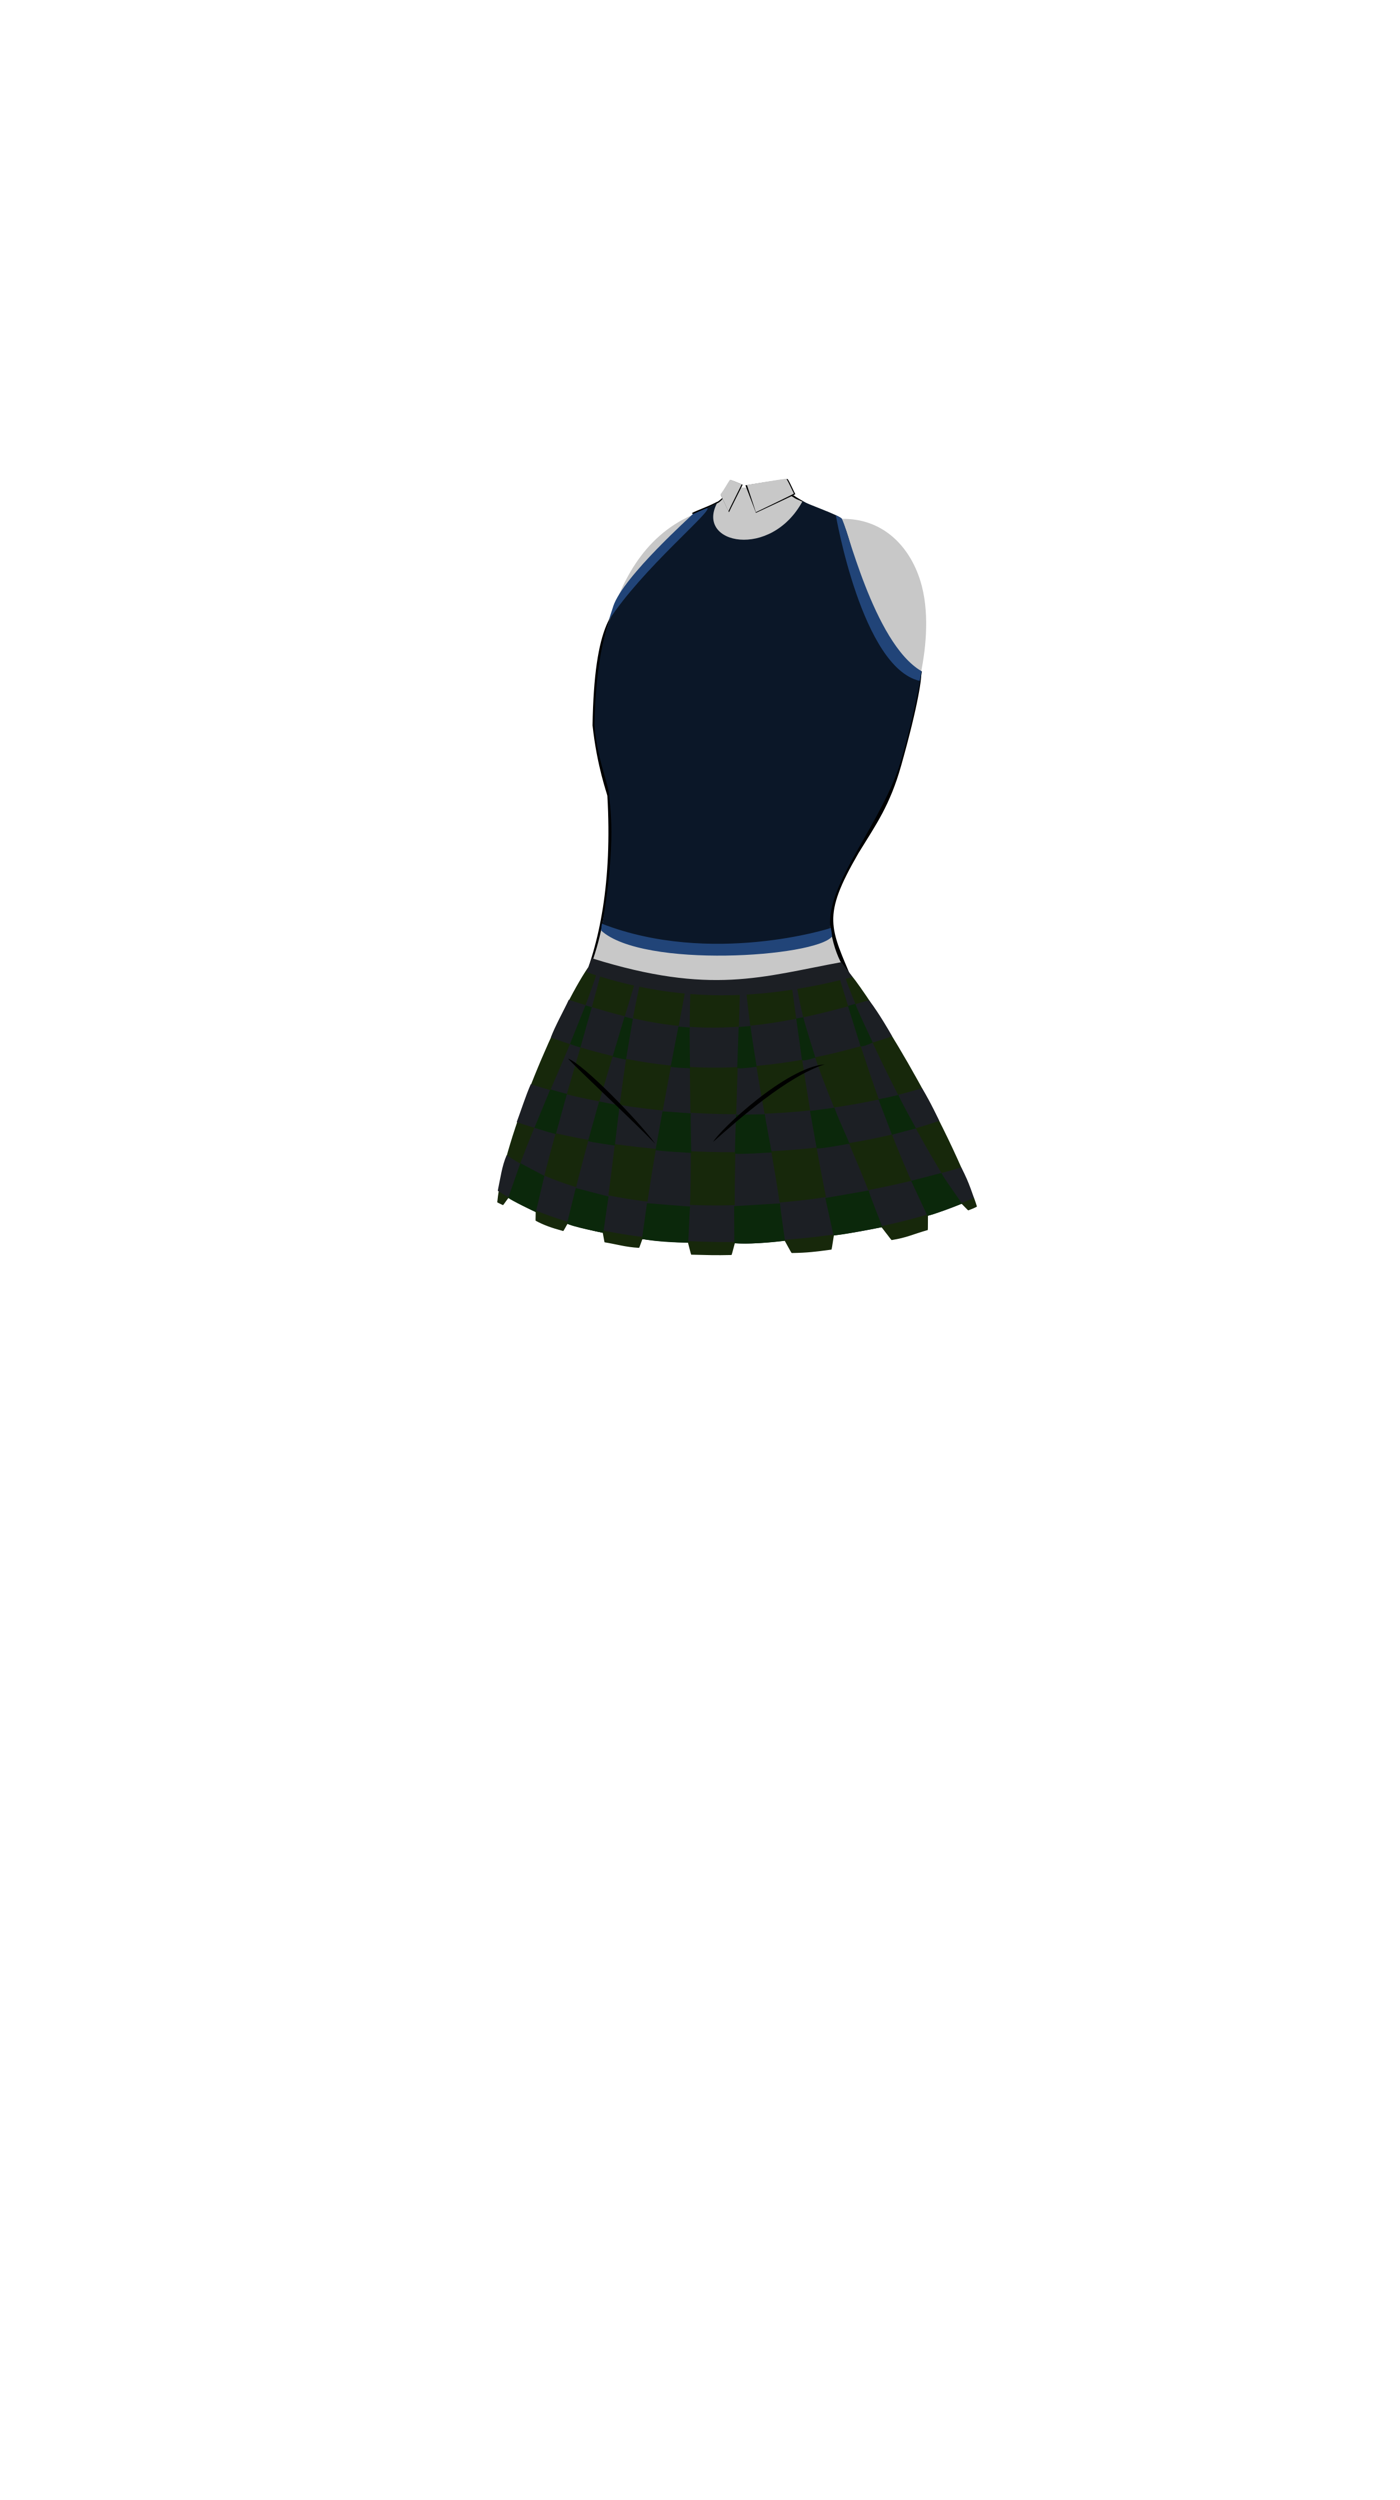 <svg viewBox="0 0 560 1e3"><path id="path3053" d="m368.452 268.836c.401 1.404-.93 12.321-7.951 37.249-4.543 16.13-10.126 23.757-17.087 35.114-14.833 25.623-11.401 29.582-2.117 51.639.0.0-43.936 22.232-55.446 50.57-2.061 4.012-2.108 11.818-3.468 16.104-.279.878-1.007 6.353-3.506 8.268-.269.206-1.137 1.148-4.583.282-.174-.044-1.373.717-3.618.036-5.834-1.769-6.67-8.86-6.766-9.288-1.985-8.783-6.25-28.03-9.433-34.248-14.191-27.72-21.205-26.699-22.513-29.035 7.885-17.786 12.967-43.003 10.976-77.232-.109-.846-4.143-11.743-5.925-28.17 1.294-80.389 29.95-37.61 52.034-56.962.976-2.021 1.685-20.516-12.225-27.795-.639-.334 5.495-2.257 10.02-4.659.393.182 3.16-2.785 4.048-2.713 7.892.637 24.234-2.197 27.213.574 1.503 1.127 9.102 4.897 7.886 5.696-25.727 16.91-30.902 28.848-29.459 29.068 3.14 1.522 66.546 33.432 67.652 34.257z" style="display:inline;fill-opacity:1;fill-rule:evenodd;fill:#000;opacity:1;stroke-dasharray:none;stroke-linecap:butt;stroke-linejoin:miter;stroke-miterlimit:4;stroke-opacity:1;stroke-width:0;stroke:#000"/><path id="path3055" d="m368.476 268.565c-.771 3.922-3.955 21.951-9.371 38.965-3.588 11.271-13.517 26.633-15.761 30.642-1.567 2.8-12.914 18.939-11.717 29.278 1.811 15.643 6.317 20.407 10.97 26.772 1.403 1.908 4.42 7.298 7.433 11.153 52.739 95.933-178.914 134.862-118.094-8.251 8.694-19.496 8.916-28.949 10.352-34.009 5.177-18.244 1.923-40.732 1.511-45.941-.301-3.808-4.83-14.606-5.719-27.143.417-18.215 2.241-30.728 5.267-40.478 4.75-15.303 13.153-34.643 33.589-43.572.492-.518 5.438-2.257 9.915-4.659 1.603-.398 5.458-5.675 5.618-5.902.714-1.013 19.83-.345 25.315 3.763 1.487 1.127 18.232 7.005 18.764 8.348 16.362-.342 27.215 10.688 31.597 24.799 3.708 11.94 2.34 26.228.331 36.235z" style="display:inline;fill-opacity:1;fill-rule:evenodd;fill:#c8c8c8;opacity:1;stroke-dasharray:none;stroke-linecap:butt;stroke-linejoin:miter;stroke-miterlimit:4;stroke-opacity:1;stroke-width:0;stroke:#000"/><path style="display:inline;fill-opacity:1;fill:#17280b;stroke-dasharray:none;stroke-linecap:butt;stroke-linejoin:miter;stroke-miterlimit:4;stroke-opacity:1;stroke-width:0;stroke:#000" d="m389.75 479.503c.022.035 1.085 3.084 1.008 3.13-.65.388-2.254 1.059-3.452 1.498-.114.042-2.604-2.698-2.719-2.656-4.279 1.553-8.739 2.975-13.338 4.272-.146.041-.011 6.207-.157 6.248-5.901 1.65-8.173 2.997-14.451 4.011-.13.021-4.384-5.737-4.513-5.711-6.02 1.193-12.167 2.208-18.364 3.054-.213.029-.988 6.433-1.201 6.462-6.331.852-9.562 1.278-15.873 1.373-.228.003-3.082-5.674-3.312-5.655-6.463.508-12.888.844-19.188 1.02-.177.005-1.417 5.416-1.593 5.421-6.354.168-10.091.017-16.127-.131-.094-.002-1.344-5.255-1.438-5.257-6.255-.158-12.292-.479-18.017-.952-.148-.012-1.246 3.491-1.394 3.483-5.445-.304-8.924-1.424-13.799-2.224-.078-.013-.686-3.87-.764-3.883-5.083-.82-9.71-2.451-13.97-3.606-.09-.024-1.682 3.023-1.772 2.998-4.688-1.285-7.68-2.319-11.07-4.138-.082-.044.083-3.468.001-3.509-2.513-1.241-4.616-2.586-6.355-4.033-.376-.313-3.45-.998-4.257-1.771-.152-.145-2.259 3.02-2.418 3.089.0.0-2.244-1.027-2.32-1.153 2.54-25.903 24.881-77.202 36.321-93.896 60.812 14.657 63.968 7.608 104.72 2.483 3.232 2.93 32.423 45.669 49.812 90.036z" id="path3057"/><path style="fill-opacity:1;fill:#1c1f24;stroke-dasharray:none;stroke-linecap:butt;stroke-linejoin:miter;stroke-miterlimit:4;stroke-opacity:1;stroke-width:0;stroke:#000" d="m203.554 478.922c8.515-28.39 24.906-58.336 35.05-89.28l1.52.578c-8.385 32.419-18.879 63.043-25.848 94.54-4.195-1.967-6.858-3.208-10.722-5.838z" id="path3059"/><path style="display:inline;fill-opacity:1;fill:#1c1f24;stroke-dasharray:none;stroke-linecap:butt;stroke-linejoin:miter;stroke-miterlimit:4;stroke-opacity:1;stroke-width:0;stroke:#000" d="m226.958 489.464c7.245-32.073 17.37-64.501 26.937-96.11l2.038.431c-7.351 32.554-9.707 66.764-14.702 99.319-4.435-.946-9.838-2.125-14.272-3.639z" id="path3061"/><path style="display:inline;fill-opacity:1;fill:#1c1f24;stroke-dasharray:none;stroke-linecap:butt;stroke-linejoin:miter;stroke-miterlimit:4;stroke-opacity:1;stroke-width:0;stroke:#000" d="m256.96 495.623c4.125-33.297 11.211-67.27 17.207-99.632l1.985.319c-1.127 33.486 1.582 67.719-.947 100.737-5.909-.174-12.668-.585-18.245-1.424z" id="path3063"/><path style="display:inline;fill-opacity:1;fill:#1c1f24;stroke-dasharray:none;stroke-linecap:butt;stroke-linejoin:miter;stroke-miterlimit:4;stroke-opacity:1;stroke-width:0;stroke:#000" d="m293.98 497.231c-.558-32.668 1.135-66.013 1.963-100.529l2.538-.1c3.735 35.867 11.875 67.716 15.349 99.647-6.487.774-15.286 1.511-19.85.982z" id="path3065"/><path style="display:inline;fill-opacity:1;fill:#1c1f24;stroke-dasharray:none;stroke-linecap:butt;stroke-linejoin:miter;stroke-miterlimit:4;stroke-opacity:1;stroke-width:0;stroke:#000" d="m333.581 494.157c-7.047-32.55-12.399-65.665-16.833-99.522l1.966-.254c5.552 34.083 23.33 64.514 34.034 96.45-5.889 1.266-12.946 2.475-19.166 3.326z" id="path3067"/><path style="display:inline;fill-opacity:1;fill:#1c1f24;stroke-dasharray:none;stroke-linecap:butt;stroke-linejoin:miter;stroke-miterlimit:4;stroke-opacity:1;stroke-width:0;stroke:#000" d="m371.132 486.301c-15.124-30.249-25.054-61.322-35.329-95.097l2.096-.909c5.054 15.805 27.877 64.144 46.673 91.172-4.071 1.822-9.203 3.506-13.44 4.834z" id="path3069"/><path style="display:inline;fill-opacity:1;fill:#1c1f24;stroke-dasharray:none;stroke-linecap:butt;stroke-linejoin:miter;stroke-miterlimit:4;stroke-opacity:1;stroke-width:0;stroke:#000" d="m340.958 390.786c-40.861 10.785-73.701 9.18-106.396-1.969l2.197-5.533c47.759 14.944 68.172 7.345 99.763 1.558.12.262 3.136 3.836 4.436 5.945z" id="path3071"/><path style="display:inline;fill-opacity:1;fill:#1c1f24;stroke-dasharray:none;stroke-linecap:butt;stroke-linejoin:miter;stroke-miterlimit:4;stroke-opacity:1;stroke-width:0;stroke:#000" d="m356.822 414.479c-63.827 21.903-108.603 10.545-136.502.522 1.765-4.765 5.361-11.081 7.188-15.106 35.338 11.448 61.892 17.841 120.065.153 4.107 5.185 9.11 14.101 9.249 14.431z" id="path3073"/><path style="display:inline;fill-opacity:1;fill:#1c1f24;stroke-dasharray:none;stroke-linecap:butt;stroke-linejoin:miter;stroke-miterlimit:4;stroke-opacity:1;stroke-width:0;stroke:#000" d="m375.677 448.312c-63.827 21.903-141.091 10.521-168.99.498 1.765-4.765 3.801-11.125 5.628-15.15 35.338 11.448 98.304 19.276 156.476 1.589 3.466 5.627 6.746 12.734 6.885 13.064z" id="path3075"/><path style="display:inline;fill-opacity:1;fill:#1c1f24;stroke-dasharray:none;stroke-linecap:butt;stroke-linejoin:miter;stroke-miterlimit:4;stroke-opacity:1;stroke-width:0;stroke:#000" d="m389.517 479.183c-52.867 22.433-146.953 25.492-190.408-2.915 1.015-4.89 1.736-10.206 3.563-14.231 39.051 26.474 112.859 25.419 181.815 4.903 3.42 6.372 4.891 11.914 5.03 12.243z" id="path3077"/><path style="display:inline;fill-opacity:1;fill:#0b280b;stroke-dasharray:none;stroke-linecap:butt;stroke-linejoin:miter;stroke-miterlimit:4;stroke-opacity:1;stroke-width:0;stroke:#000" d="m232.176 418.948c-.173-.002-3.232-.926-4.177-1.389l6.189-15.463s2.529.8 2.537.77c-.19.575-4.512 15.982-4.55 16.081z" id="path3079"/><path style="display:inline;fill-opacity:1;fill:#0b280b;stroke-dasharray:none;stroke-linecap:butt;stroke-linejoin:miter;stroke-miterlimit:4;stroke-opacity:1;stroke-width:0;stroke:#000" d="m250.407 423.816c-.173-.002-4.396-.786-5.341-1.248l4.748-15.928s3.346.878 3.355.848c-.19.575-2.725 16.229-2.763 16.328z" id="path3081"/><path style="display:inline;fill-opacity:1;fill:#0b280b;stroke-dasharray:none;stroke-linecap:butt;stroke-linejoin:miter;stroke-miterlimit:4;stroke-opacity:1;stroke-width:0;stroke:#000" d="m276.001 427.27c-.173-.002-6.795-.176-7.739-.639l3.11-16.048s4.539.425 4.548.395c-.19.575.118 16.193.081 16.293z" id="path3083"/><path style="display:inline;fill-opacity:1;fill:#0b280b;stroke-dasharray:none;stroke-linecap:butt;stroke-linejoin:miter;stroke-miterlimit:4;stroke-opacity:1;stroke-width:0;stroke:#000" d="m302.657 426.676c-.173-.002-6.826.98-7.771.517l.564-16.432s4.779-.356 4.787-.386c-.19.575 2.456 16.201 2.419 16.3z" id="path3085"/><path style="display:inline;fill-opacity:1;fill:#0b280b;stroke-dasharray:none;stroke-linecap:butt;stroke-linejoin:miter;stroke-miterlimit:4;stroke-opacity:1;stroke-width:0;stroke:#000" d="m326.128 423.021c-.173-.002-4.381 1.482-5.326 1.02l-2.32-16.685s2.904-.45 2.912-.48c-.19.575 4.77 16.046 4.733 16.145z" id="path3087"/><path style="display:inline;fill-opacity:1;fill:#0b280b;stroke-dasharray:none;stroke-linecap:butt;stroke-linejoin:miter;stroke-miterlimit:4;stroke-opacity:1;stroke-width:0;stroke:#000" d="m349.093 417.017c-.173-.002-3.939 1.902-4.884 1.44l-5.036-16.126s3.015-.813 3.024-.843c-.19.575 6.934 15.43 6.897 15.529z" id="path3089"/><path style="display:inline;fill-opacity:1;fill:#0b280b;stroke-dasharray:none;stroke-linecap:butt;stroke-linejoin:miter;stroke-miterlimit:4;stroke-opacity:1;stroke-width:0;stroke:#000" d="m222.347 453.619c-.173-.002-7.607-2.119-8.552-2.582l6.322-15.33s6.285 1.817 6.647 1.831c-.19.575-4.38 15.982-4.417 16.081z" id="path3091"/><path style="display:inline;fill-opacity:1;fill:#0b280b;stroke-dasharray:none;stroke-linecap:butt;stroke-linejoin:miter;stroke-miterlimit:4;stroke-opacity:1;stroke-width:0;stroke:#000" d="m245.939 458.176c-.173-.002-9.763-1.332-10.708-1.795l4.408-15.838s8.247 1.644 8.256 1.614c-.19.575-1.919 15.92-1.956 16.019z" id="path3093"/><path style="display:inline;fill-opacity:1;fill:#0b280b;stroke-dasharray:none;stroke-linecap:butt;stroke-linejoin:miter;stroke-miterlimit:4;stroke-opacity:1;stroke-width:0;stroke:#000" d="m241.325 493.122c-.173-.002-13.132-2.606-14.518-3.731l3.493-14.225s13.135 3.452 13.144 3.422c-.19.575-2.082 14.435-2.119 14.535z" id="path3095"/><path style="display:inline;fill-opacity:1;fill:#0b280b;stroke-dasharray:none;stroke-linecap:butt;stroke-linejoin:miter;stroke-miterlimit:4;stroke-opacity:1;stroke-width:0;stroke:#000" d="m214.345 484.801c-.173-.002-9.982-4.676-11.052-5.701l4.845-13.869s9.622 5.144 9.631 5.114c-.19.575-3.387 14.357-3.425 14.456z" id="path3097"/><path style="display:inline;fill-opacity:1;fill:#0b280b;stroke-dasharray:none;stroke-linecap:butt;stroke-linejoin:miter;stroke-miterlimit:4;stroke-opacity:1;stroke-width:0;stroke:#000" d="m275.298 497.031c-.173-.002-11.231.002-18.496-1.521l1.991-14.27s16.803 1.375 17.254 1.345c-.19.575-.712 14.347-.749 14.446z" id="path3099"/><path style="display:inline;fill-opacity:1;fill:#0b280b;stroke-dasharray:none;stroke-linecap:butt;stroke-linejoin:miter;stroke-miterlimit:4;stroke-opacity:1;stroke-width:0;stroke:#000" d="m313.994 496.279c-.173-.002-11.275 1.549-20.264.998l-.086-14.844s17.82-1.1 18.403-1.086c-.19.575 1.984 14.833 1.947 14.932z" id="path3101"/><path style="display:inline;fill-opacity:1;fill:#0b280b;stroke-dasharray:none;stroke-linecap:butt;stroke-linejoin:miter;stroke-miterlimit:4;stroke-opacity:1;stroke-width:0;stroke:#000" d="m352.951 490.802c-.173-.002-18.612 3.714-19.556 3.252l-3.269-14.888s17.378-3 17.387-3.03c-.19.575 5.475 14.568 5.438 14.667z" id="path3103"/><path style="display:inline;fill-opacity:1;fill:#0b280b;stroke-dasharray:none;stroke-linecap:butt;stroke-linejoin:miter;stroke-miterlimit:4;stroke-opacity:1;stroke-width:0;stroke:#000" d="m384.805 481.417c-.173-.002-12.955 5.217-13.9 4.754l-6.451-13.872s12.163-3.133 12.172-3.163c-.19.575 8.216 12.182 8.178 12.281z" id="path3105"/><path style="display:inline;fill-opacity:1;fill:#0b280b;stroke-dasharray:none;stroke-linecap:butt;stroke-linejoin:miter;stroke-miterlimit:4;stroke-opacity:1;stroke-width:0;stroke:#000" d="m366.389 451.339c-.173-.002-9.458 2.457-9.607 2.558l-5.394-14.198s7.841-1.575 8.006-1.823c-.19.575 7.031 13.364 6.994 13.464z" id="path3107"/><path style="display:inline;fill-opacity:1;fill:#0b280b;stroke-dasharray:none;stroke-linecap:butt;stroke-linejoin:miter;stroke-miterlimit:4;stroke-opacity:1;stroke-width:0;stroke:#000" d="m339.814 457.426c-.173-.002-12.201 2.324-13.146 1.861l-2.655-14.932s9.81-1.293 9.819-1.323c-.19.575 6.019 14.295 5.982 14.394z" id="path3109"/><path style="display:inline;fill-opacity:1;fill:#0b280b;stroke-dasharray:none;stroke-linecap:butt;stroke-linejoin:miter;stroke-miterlimit:4;stroke-opacity:1;stroke-width:0;stroke:#000" d="m308.684 460.955c-.173-.002-13.795.886-14.739.423l.444-15.507s11.588-.172 11.597-.202c-.19.575 2.735 15.187 2.698 15.286z" id="path3111"/><path style="display:inline;fill-opacity:1;fill:#0b280b;stroke-dasharray:none;stroke-linecap:butt;stroke-linejoin:miter;stroke-miterlimit:4;stroke-opacity:1;stroke-width:0;stroke:#000" d="m276.512 461.132c-.173-.002-13.353-.705-14.297-1.168l2.786-15.463s10.572.756 11.332.814c-.19.575.216 15.717.179 15.816z" id="path3113"/><path style="display:inline;fill-opacity:1;fill:#000;opacity:1;stroke-dasharray:none;stroke-linecap:butt;stroke-linejoin:miter;stroke-miterlimit:4;stroke-opacity:1;stroke-width:0;stroke:#000" d="m291.596 204.89c-.007-.152 5.397-10.803 5.464-10.998.0.0-4.715-2.026-4.858-1.831-.864 1.182-2.485 4.219-3.888 5.922.099.227 3.282 6.908 3.282 6.908z" id="path2246-4-41-0-9-4-9-2-8-6-8-4-1-4-1-6-1"/><path style="display:inline;fill-opacity:1;fill:#c8c8c8;opacity:1;stroke-dasharray:none;stroke-linecap:butt;stroke-linejoin:miter;stroke-miterlimit:4;stroke-opacity:1;stroke-width:0;stroke:#000" d="m291.372 204.486c-.007-.149 5.243-10.593 5.308-10.784.0.0-4.581-1.986-4.719-1.795-.84 1.159-2.414 4.136-3.777 5.806.096.223 3.188 6.773 3.188 6.773z" id="path2246-4-41-0-9-4-9-2-8-6-8-4-7-2-7-9"/><path style="display:inline;fill-opacity:1;fill:#000;opacity:1;stroke-dasharray:none;stroke-linecap:butt;stroke-linejoin:miter;stroke-miterlimit:4;stroke-opacity:1;stroke-width:0;stroke:#000" d="m302.359 205.132c.007-.152-4.128-10.814-4.195-11.009.0.0 16.756-2.713 16.898-2.519.864 1.182 2.641 5.375 3.076 6.047-.099.227-15.779 7.481-15.779 7.481z" id="path2246-4-41-0-9-4-9-2-8-6-8-4-2-7-4-5-3-7"/><path style="display:inline;fill-opacity:1;fill:#c8c8c8;opacity:1;stroke-dasharray:none;stroke-linecap:butt;stroke-linejoin:miter;stroke-miterlimit:4;stroke-opacity:1;stroke-width:0;stroke:#000" d="m302.329 204.874c.007-.149-3.501-10.715-3.567-10.905.0.0 15.638-2.645 15.778-2.455.852 1.152 2.602 5.24 3.031 5.895-.098.221-15.241 7.466-15.241 7.466z" id="path2246-4-41-0-9-4-9-2-8-6-8-4-2-9-5-3-8"/><path id="path3280-7-2-6-6-6-6" class="shadow" d="m329.887 425.711c-15.479 1.191-42.037 26.26-44.609 30.996 10.3-9.141 29.76-26.285 44.609-30.996z"/><path id="path3282-5-4-0-8-6-9" class="shadow" d="m262.145 457.559c-6.817-9.416-28.83-31.993-34.938-34.152 5.054 5.441 26.52 25.351 34.938 34.152z"/><path style="display:inline;fill-opacity:1;fill-rule:evenodd;fill:#0b1728;opacity:1;stroke-dasharray:none;stroke-linecap:butt;stroke-linejoin:miter;stroke-miterlimit:4;stroke-opacity:1;stroke-width:0;stroke:#000" d="m368.776 268.565c-.775 3.922-3.973 21.951-9.415 38.965-9.585 26.635-31.917 49.669-26.49 67.016-15.601 11.796-89.482 7.187-92.158-3.609 6.095-35.28 3.227-48.554 2.812-53.763-.303-3.808-4.852-14.606-5.745-27.143 1.229-53.463 15.037-58.372 39.035-84.05.495-.518 5.463-2.257 9.96-4.659-8.519 16.39 21.628 22.574 34.272-.902 1.494 1.127 15.119 5.768 15.653 7.11 5.623 13.255 5.634 25.944 12.848 37.875 7.359 13.633 13.762 21.312 19.227 23.16z" id="path3119-7-5"/><path style="display:inline;fill-opacity:1;fill:#214478;opacity:1;stroke-dasharray:none;stroke-linecap:butt;stroke-linejoin:miter;stroke-miterlimit:4;stroke-opacity:1;stroke-width:0;stroke:#000" d="m367.849 272.337c-23.062-5.363-33.459-66.064-33.525-66.253.0.0 1.991 1.004 2.184 1.138 1.912 1.329 12.744 49.968 32.087 61.229-.098.221-.746 3.886-.746 3.886z" id="path2246-4-41-0-9-4-9-2-8-6-8-4-2-9-5-3-6-8"/><path style="display:inline;fill-opacity:1;fill:#214478;opacity:1;stroke-dasharray:none;stroke-linecap:butt;stroke-linejoin:miter;stroke-miterlimit:4;stroke-opacity:1;stroke-width:0;stroke:#000" d="m245.339 242.362c4.116-11.967 31.745-36.462 31.68-36.652.0.0 5.741-2.621 5.934-2.487 1.912 1.329-25.963 24.204-39.443 44.889-.098.221 1.83-5.75 1.83-5.75z" id="path2246-4-41-0-9-4-9-2-8-6-8-4-2-9-5-3-6-2-0"/><path style="display:inline;fill-opacity:1;fill:#214478;opacity:1;stroke-dasharray:none;stroke-linecap:butt;stroke-linejoin:miter;stroke-miterlimit:4;stroke-opacity:1;stroke-width:0;stroke:#000" d="m240.738 369.458c43.615 16.956 91.667 1.854 91.601 1.664.0.0.603 3.296.454 3.479-6.661 8.223-75.578 12.869-92.309-2.384-.098.221.253-2.76.253-2.76z" id="path2246-4-41-0-9-4-9-2-8-6-8-4-2-9-5-3-6-2-4-6"/></svg>